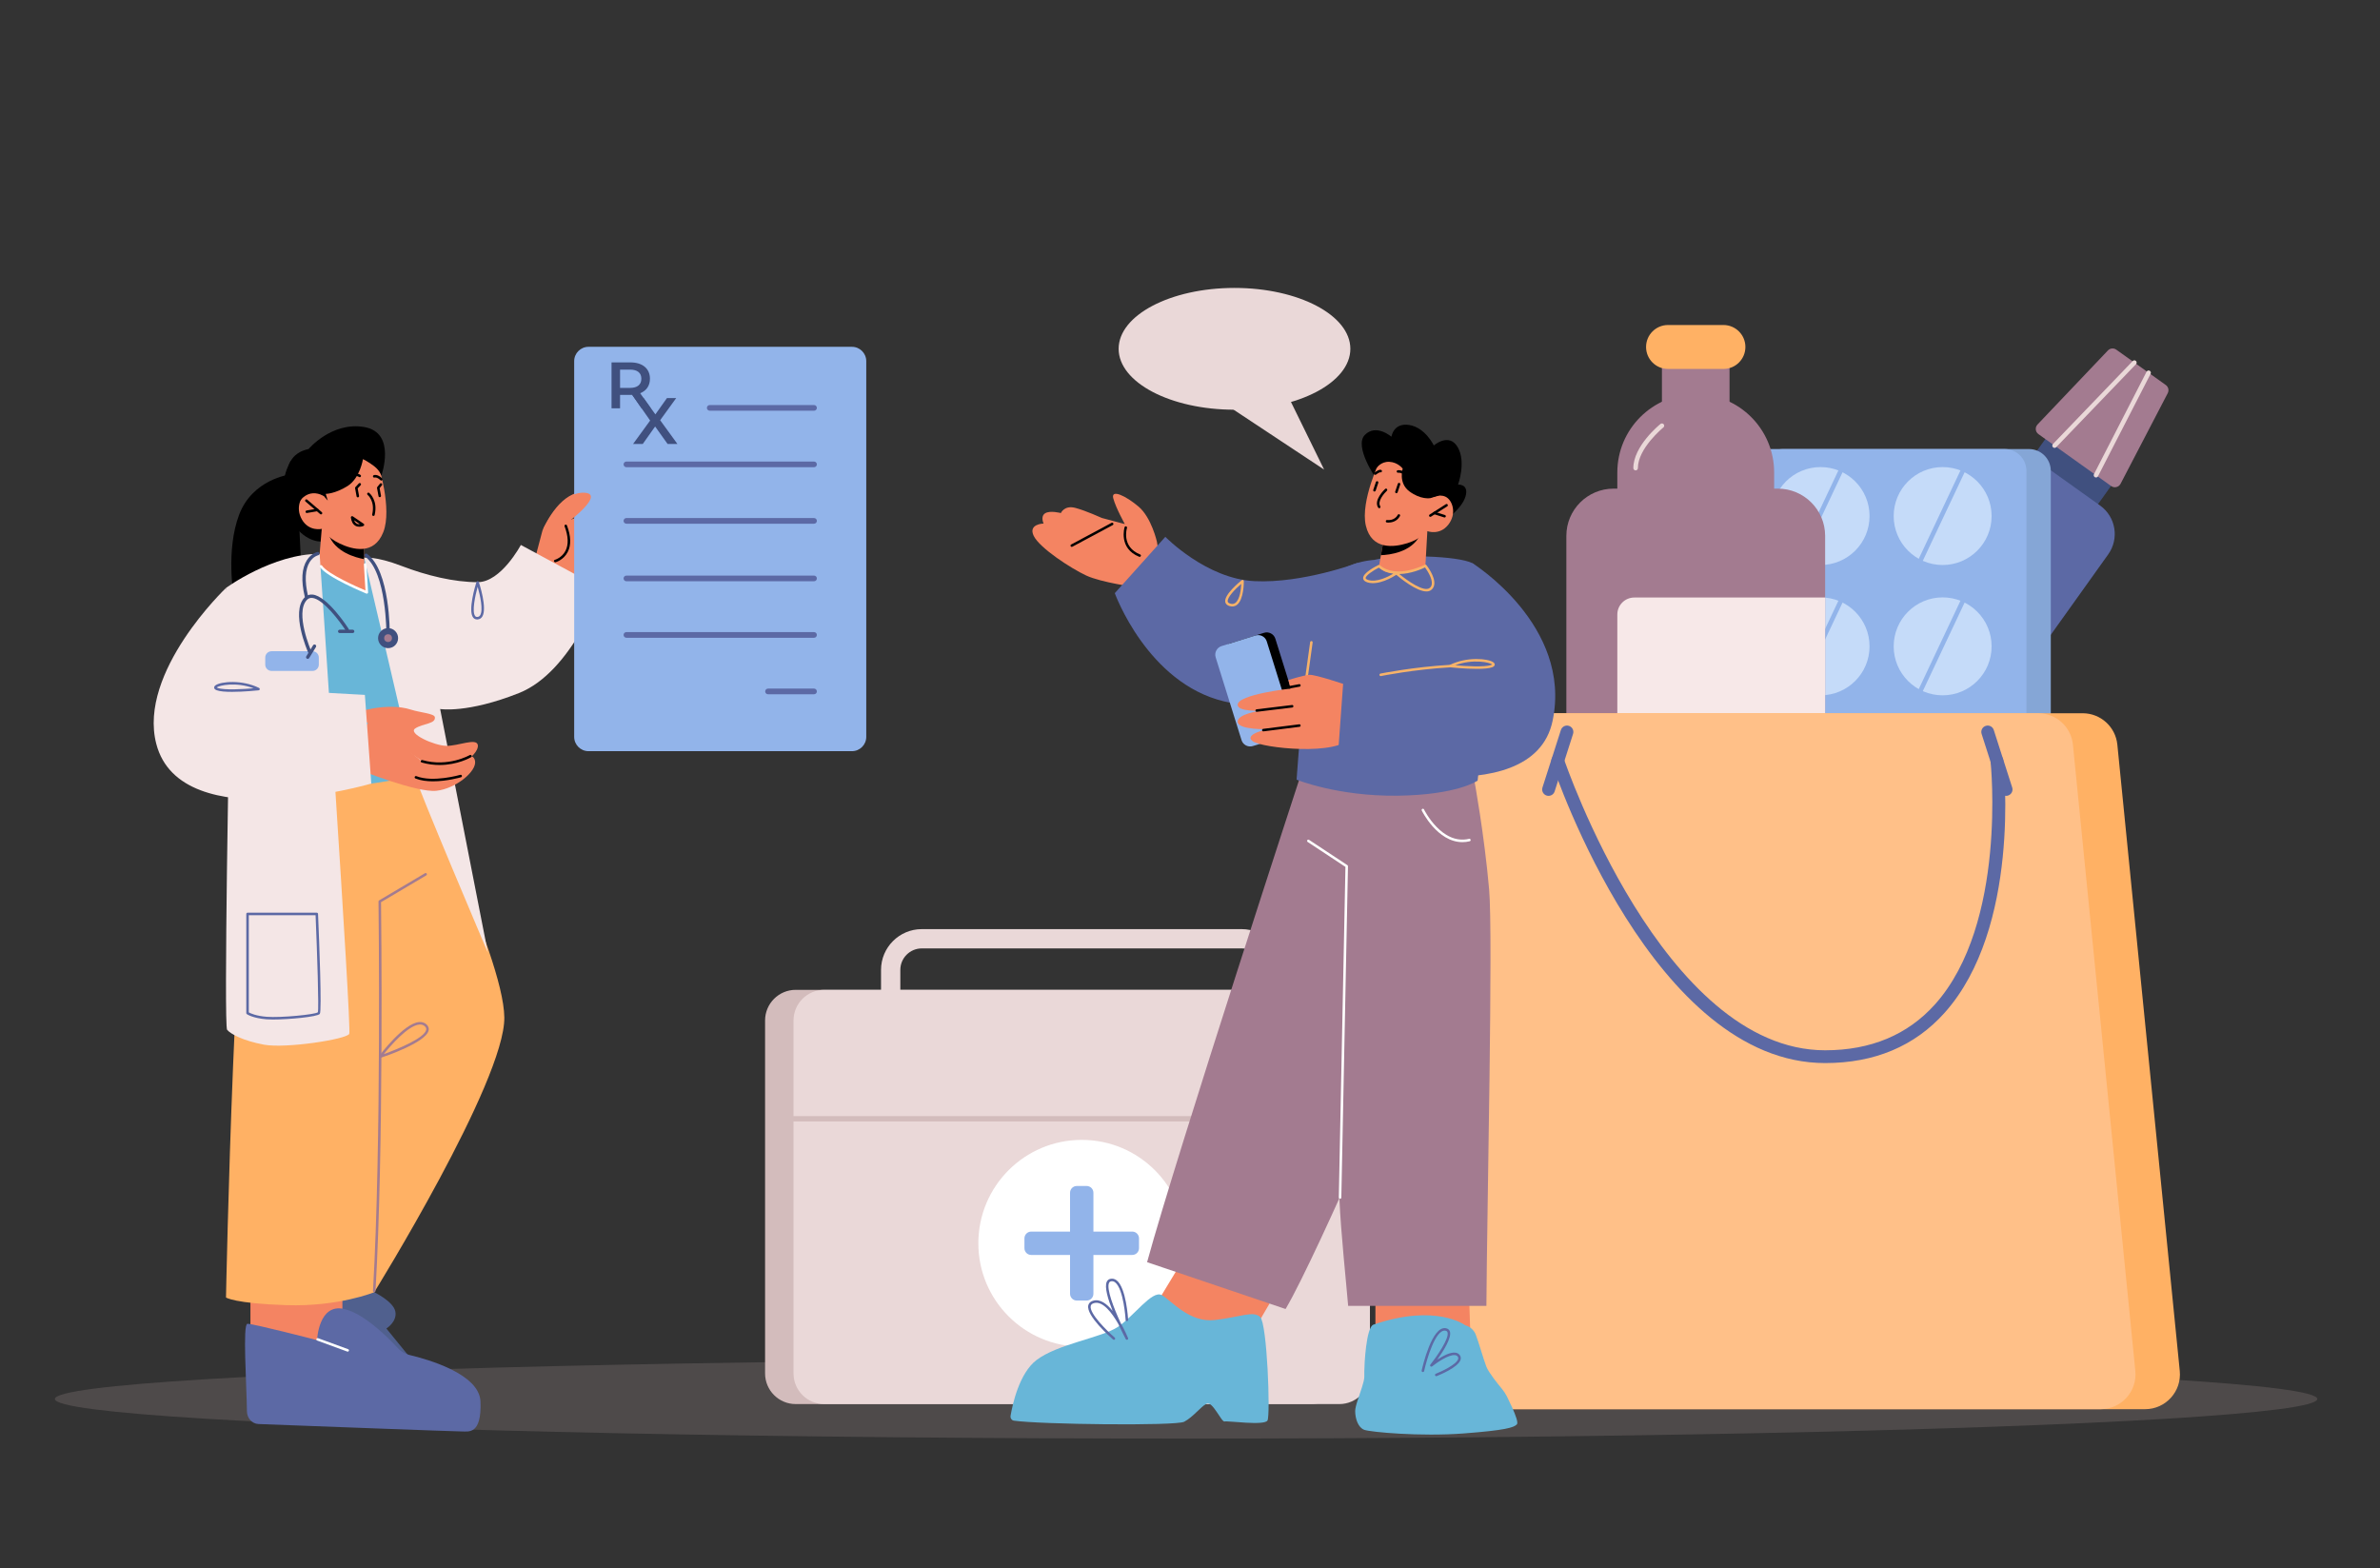 <?xml version="1.0" encoding="utf-8"?>
<!-- Generator: Adobe Illustrator 27.5.0, SVG Export Plug-In . SVG Version: 6.00 Build 0)  -->
<svg version="1.1" id="Layer_1" xmlns="http://www.w3.org/2000/svg" xmlns:xlink="http://www.w3.org/1999/xlink" x="0px" y="0px"
	 viewBox="0 0 607 400" style="enable-background:new 0 0 607 400;" xml:space="preserve">
<rect x="0" y="0" width="607" height="400" fill="#333333" stroke="none"/>
<g style="opacity:0.19;">
	<ellipse style="fill:#C4ADAD;" cx="302.5" cy="356.786" rx="288.5" ry="10.1"/>
</g>
<g>
	<g>
		
			<rect x="515.583" y="112.466" transform="matrix(-0.581 0.814 -0.814 -0.581 932.344 -234.393)" style="fill:#40507F;" width="21.83" height="20.586"/>
	</g>
	<g>
		<g>
			<path style="fill:#A37B90;" d="M519.889,110.715l18.549,13.244c0.807,0.577,1.938,0.305,2.396-0.575l12.031-23.113
				c0.376-0.722,0.163-1.61-0.499-2.082l-12.626-9.015c-0.662-0.473-1.571-0.386-2.132,0.204l-17.955,18.884
				C518.971,108.98,519.081,110.138,519.889,110.715z"/>
		</g>
		<g>
			<path style="fill:#EAD8D8;" d="M523.999,114.228c-0.145,0-0.289-0.054-0.401-0.162c-0.231-0.222-0.237-0.588-0.016-0.819
				l20.359-21.178c0.222-0.231,0.587-0.238,0.818-0.016c0.23,0.222,0.237,0.588,0.016,0.819l-20.359,21.178
				C524.303,114.169,524.151,114.228,523.999,114.228z"/>
		</g>
		<g>
			<path style="fill:#EAD8D8;" d="M534.565,121.772c-0.09,0-0.18-0.021-0.265-0.064c-0.284-0.146-0.397-0.495-0.25-0.78
				l13.421-26.133c0.146-0.285,0.496-0.396,0.779-0.25c0.284,0.146,0.396,0.495,0.25,0.78l-13.421,26.133
				C534.977,121.658,534.774,121.772,534.565,121.772z"/>
		</g>
	</g>
	<g>
		<path style="fill:#5C69A5;" d="M414.455,246.614l31.854,22.744l91.375-127.977c2.865-4.012,1.942-9.586-2.07-12.451
			l-17.335-12.377c-4.012-2.865-9.584-1.928-12.449,2.084L414.455,246.614z"/>
	</g>
	<g>
		<path style="fill:#40507F;" d="M443.761,272.933l5.175-7.248c0.794-1.112,0.536-2.657-0.576-3.451l-31.226-22.295
			c-1.112-0.794-2.657-0.536-3.451,0.576l-5.175,7.248c-0.794,1.112-0.536,2.657,0.576,3.451l31.226,22.295
			C441.422,274.302,442.967,274.044,443.761,272.933z"/>
	</g>
	<g>
		<path style="fill:#85A6D6;" d="M484.184,157.326c-0.116,0-0.233-0.035-0.336-0.108c-0.26-0.186-0.32-0.547-0.135-0.808l22-30.813
			c0.185-0.259,0.546-0.32,0.809-0.135c0.26,0.186,0.32,0.547,0.135,0.808l-22,30.813
			C484.543,157.242,484.365,157.326,484.184,157.326z"/>
	</g>
	<g>
		<path style="fill:#F4E6E6;" d="M453.778,231.157l13.119,9.367l46.748-65.474l-13.119-9.367c-2.153-1.537-5.145-1.038-6.683,1.115
			l-41.181,57.676C451.125,226.628,451.625,229.619,453.778,231.157z"/>
	</g>
</g>
<g>
	<g>
		<path style="fill:#D3BCBC;" d="M202.945,358.085H334.32c4.318,0,7.818-3.5,7.818-7.818v-90.008c0-4.318-3.5-7.818-7.818-7.818
			H202.945c-4.318,0-7.818,3.5-7.818,7.818v90.008C195.127,354.585,198.627,358.085,202.945,358.085z"/>
	</g>
	<g>
		<path style="fill:#EAD8D8;" d="M324.612,270.051h-97.452c-1.359,0-2.461-1.102-2.461-2.461v-20.24
			c0-5.731,4.663-10.395,10.395-10.395h81.584c5.732,0,10.395,4.663,10.395,10.395v20.24
			C327.073,268.949,325.972,270.051,324.612,270.051z M229.622,265.129h92.53V247.35c0-3.018-2.455-5.473-5.473-5.473h-81.584
			c-3.018,0-5.473,2.455-5.473,5.473V265.129z"/>
	</g>
	<g>
		<path style="fill:#EAD8D8;" d="M210.199,358.085h131.375c4.318,0,7.818-3.5,7.818-7.818v-90.008c0-4.318-3.5-7.818-7.818-7.818
			H210.199c-4.318,0-7.818,3.5-7.818,7.818v90.008C202.382,354.585,205.882,358.085,210.199,358.085z"/>
	</g>
	<g>
		<path style="fill:#D3BCBC;" d="M349.392,286.001h-147.01c-0.374,0-0.677-0.303-0.677-0.677c0-0.374,0.303-0.677,0.677-0.677
			h147.01c0.374,0,0.677,0.303,0.677,0.677C350.068,285.698,349.766,286.001,349.392,286.001z"/>
	</g>
	<g>
		<circle style="fill:#FFFFFF;" cx="275.887" cy="317.075" r="26.368"/>
	</g>
	<g>
		<g>
			<path style="fill:#92B4EA;" d="M274.635,331.685h2.502c0.955,0,1.729-0.774,1.729-1.729v-25.763c0-0.955-0.774-1.729-1.729-1.729
				h-2.502c-0.955,0-1.729,0.774-1.729,1.729v25.763C272.907,330.911,273.681,331.685,274.635,331.685z"/>
		</g>
		<g>
			<path style="fill:#92B4EA;" d="M261.276,315.824v2.502c0,0.955,0.774,1.729,1.729,1.729h25.763c0.955,0,1.729-0.774,1.729-1.729
				v-2.502c0-0.955-0.774-1.729-1.729-1.729h-25.763C262.05,314.095,261.276,314.869,261.276,315.824z"/>
		</g>
	</g>
</g>
<g>
	<g>
		<g>
			<path style="fill:#85A6D6;" d="M517.472,114.522h-62.74c-3.075,0-5.567,2.493-5.567,5.567v123.624
				c0,3.075,2.493,5.567,5.567,5.567h62.74c3.075,0,5.567-2.493,5.567-5.567V120.09C523.04,117.015,520.547,114.522,517.472,114.522
				z"/>
		</g>
		<g>
			<g>
				<path style="fill:#92B4EA;" d="M511.26,249.281h-62.74c-3.075,0-5.567-2.493-5.567-5.567V120.09
					c0-3.075,2.493-5.567,5.567-5.567h62.74c3.075,0,5.567,2.493,5.567,5.567v123.624
					C516.828,246.788,514.335,249.281,511.26,249.281z"/>
			</g>
			<g>
				<g>
					<g>
						
							<ellipse transform="matrix(0.231 -0.973 0.973 0.231 132.018 629.647)" style="fill:#C5DBF9;" cx="464.325" cy="231.308" rx="12.488" ry="12.488"/>
					</g>
					<g>
						<path style="fill:#92B4EA;" d="M458.746,243.049c-0.083,0-0.167-0.018-0.247-0.056c-0.289-0.137-0.413-0.481-0.276-0.77
							l10.655-22.566c0.137-0.289,0.481-0.414,0.77-0.276c0.289,0.137,0.413,0.481,0.276,0.771l-10.655,22.566
							C459.171,242.926,458.963,243.049,458.746,243.049z"/>
					</g>
				</g>
				<g>
					<g>
						
							<ellipse transform="matrix(0.155 -0.988 0.988 0.155 190.303 685.029)" style="fill:#C5DBF9;" cx="495.457" cy="231.308" rx="12.488" ry="12.488"/>
					</g>
					<g>
						<path style="fill:#92B4EA;" d="M489.877,243.049c-0.083,0-0.167-0.018-0.247-0.056c-0.289-0.137-0.413-0.481-0.276-0.77
							l10.656-22.566c0.137-0.289,0.481-0.414,0.77-0.276c0.289,0.137,0.413,0.481,0.276,0.771L490.4,242.717
							C490.302,242.926,490.094,243.049,489.877,243.049z"/>
					</g>
				</g>
			</g>
			<g>
				<g>
					<g>
						<circle style="fill:#C5DBF9;" cx="464.325" cy="198.075" r="12.488"/>
					</g>
					<g>
						<path style="fill:#92B4EA;" d="M458.746,209.815c-0.083,0-0.167-0.018-0.247-0.056c-0.289-0.137-0.413-0.481-0.276-0.77
							l10.655-22.567c0.137-0.29,0.481-0.415,0.77-0.276c0.289,0.136,0.413,0.481,0.276,0.771l-10.655,22.567
							C459.171,209.692,458.963,209.815,458.746,209.815z"/>
					</g>
				</g>
				<g>
					<g>
						<circle style="fill:#C5DBF9;" cx="495.457" cy="198.075" r="12.488"/>
					</g>
					<g>
						<path style="fill:#92B4EA;" d="M489.877,209.815c-0.083,0-0.167-0.018-0.247-0.056c-0.289-0.137-0.413-0.481-0.276-0.77
							l10.656-22.567c0.137-0.29,0.481-0.415,0.77-0.276c0.289,0.136,0.413,0.481,0.276,0.771L490.4,209.483
							C490.302,209.692,490.094,209.815,489.877,209.815z"/>
					</g>
				</g>
			</g>
			<g>
				<g>
					<g>
						<circle style="fill:#C5DBF9;" cx="464.325" cy="164.841" r="12.488"/>
					</g>
					<g>
						<path style="fill:#92B4EA;" d="M458.746,176.581c-0.083,0-0.167-0.018-0.247-0.056c-0.289-0.136-0.413-0.481-0.276-0.77
							l10.655-22.566c0.137-0.29,0.481-0.414,0.77-0.276c0.289,0.136,0.413,0.481,0.276,0.771l-10.655,22.566
							C459.171,176.459,458.963,176.581,458.746,176.581z"/>
					</g>
				</g>
				<g>
					<g>
						<circle style="fill:#C5DBF9;" cx="495.457" cy="164.841" r="12.488"/>
					</g>
					<g>
						<path style="fill:#92B4EA;" d="M489.877,176.581c-0.083,0-0.167-0.018-0.247-0.056c-0.289-0.136-0.413-0.481-0.276-0.77
							l10.656-22.566c0.137-0.29,0.481-0.414,0.77-0.276c0.289,0.136,0.413,0.481,0.276,0.771L490.4,176.249
							C490.302,176.459,490.094,176.581,489.877,176.581z"/>
					</g>
				</g>
			</g>
			<g>
				<g>
					<g>
						<circle style="fill:#C5DBF9;" cx="464.325" cy="131.608" r="12.488"/>
					</g>
					<g>
						<path style="fill:#92B4EA;" d="M458.746,143.348c-0.083,0-0.167-0.018-0.247-0.056c-0.289-0.136-0.413-0.481-0.276-0.77
							l10.655-22.566c0.137-0.29,0.481-0.414,0.77-0.276c0.289,0.136,0.413,0.481,0.276,0.771l-10.655,22.566
							C459.171,143.226,458.963,143.348,458.746,143.348z"/>
					</g>
				</g>
				<g>
					<g>
						<circle style="fill:#C5DBF9;" cx="495.457" cy="131.608" r="12.488"/>
					</g>
					<g>
						<path style="fill:#92B4EA;" d="M489.877,143.348c-0.083,0-0.167-0.018-0.247-0.056c-0.289-0.136-0.413-0.481-0.276-0.77
							l10.656-22.566c0.137-0.29,0.481-0.414,0.77-0.276c0.289,0.136,0.413,0.481,0.276,0.771L490.4,143.016
							C490.302,143.226,490.094,143.348,489.877,143.348z"/>
					</g>
				</g>
			</g>
		</g>
	</g>
	<g>
		<g>
			<path style="fill:#A37B90;" d="M399.487,136.667v73.09c0,6.66,5.39,12.06,12.05,12.06h41.89c6.66,0,12.06-5.4,12.06-12.06v-73.09
				c0-6.66-5.4-12.05-12.06-12.05h-41.89C404.877,124.617,399.487,130.007,399.487,136.667z"/>
		</g>
		<g>
			<path style="fill:#A37B90;" d="M412.484,131.738h40v-11.232c0-11.046-8.954-20-20-20c-11.046,0-20,8.954-20,20V131.738z"/>
		</g>
		<g>
			
				<rect x="423.863" y="91.326" transform="matrix(-1 -1.224647e-16 1.224647e-16 -1 864.967 199.895)" style="fill:#A37B90;" width="17.242" height="17.242"/>
		</g>
		<g>
			<path style="fill:#FFB164;" d="M425.419,94.093h14.129c3.094,0,5.602-2.508,5.602-5.602c0-3.094-2.508-5.602-5.602-5.602h-14.129
				c-3.094,0-5.602,2.508-5.602,5.602C419.817,91.585,422.325,94.093,425.419,94.093z"/>
		</g>
		<g>
			<path style="fill:#F7E8E8;" d="M412.487,156.719v36.337c0,2.392,1.939,4.332,4.332,4.332h48.668v-45h-48.668
				C414.426,152.387,412.487,154.327,412.487,156.719z"/>
		</g>
		<g>
			<path style="fill:#EAD8D8;" d="M417.15,119.966c-0.319,0-0.579-0.259-0.579-0.579c0-5.622,6.646-11.041,6.929-11.27
				c0.25-0.2,0.613-0.162,0.813,0.087c0.201,0.248,0.162,0.613-0.087,0.814c-0.065,0.052-6.497,5.301-6.497,10.368
				C417.729,119.707,417.47,119.966,417.15,119.966z"/>
		</g>
	</g>
	<g>
		<path style="fill:#FFB164;" d="M381.03,359.388h166.059c5.256,0,9.363-4.537,8.842-9.767l-15.919-159.714
			c-0.453-4.544-4.276-8.005-8.842-8.005H396.949c-4.566,0-8.389,3.461-8.842,8.005L372.188,349.62
			C371.667,354.85,375.774,359.388,381.03,359.388z"/>
	</g>
	<g>
		<path style="fill:#FFC088;" d="M369.697,359.388h166.059c5.256,0,9.363-4.537,8.842-9.767l-15.919-159.714
			c-0.453-4.544-4.276-8.005-8.842-8.005H385.615c-4.566,0-8.389,3.461-8.842,8.005L360.855,349.62
			C360.333,354.85,364.441,359.388,369.697,359.388z"/>
	</g>
	<g>
		<path style="fill:#5C69A5;" d="M511.646,202.97c-0.689,0-1.33-0.441-1.552-1.133l-4.701-14.67
			c-0.275-0.857,0.197-1.774,1.055-2.049c0.859-0.274,1.775,0.198,2.049,1.055l4.701,14.67c0.275,0.856-0.197,1.774-1.055,2.049
			C511.978,202.944,511.81,202.97,511.646,202.97z"/>
	</g>
	<g>
		<path style="fill:#5C69A5;" d="M394.945,202.97c-0.164,0-0.332-0.025-0.497-0.078c-0.857-0.274-1.329-1.192-1.055-2.049
			l4.701-14.67c0.274-0.856,1.189-1.329,2.049-1.055c0.857,0.275,1.329,1.192,1.055,2.049l-4.701,14.67
			C396.275,202.528,395.635,202.97,394.945,202.97z"/>
	</g>
	<g>
		<path style="fill:#5C69A5;" d="M465.487,271.117c-43.691,0-68.694-73.469-69.737-76.597c-0.284-0.854,0.177-1.776,1.03-2.061
			c0.852-0.286,1.776,0.176,2.061,1.03c0.248,0.744,25.297,74.368,66.645,74.368c11.624,0,21.049-3.938,28.014-11.707
			c18.464-20.596,14.221-61.557,14.175-61.968c-0.098-0.895,0.548-1.699,1.442-1.797c0.893-0.1,1.699,0.547,1.798,1.442
			c0.19,1.739,4.436,42.831-14.988,64.498C488.318,266.814,478.076,271.117,465.487,271.117z"/>
	</g>
</g>
<g>
	<g>
		<polygon style="fill:#F48462;" points="328.937,323.62 318.378,341.714 294.026,333.99 306.5,313.392 		"/>
	</g>
	<g>
		<polygon style="fill:#F48462;" points="375.091,342.938 374.424,323.076 350.789,321.895 350.789,344.12 		"/>
	</g>
	<g>
		<g>
			<path style="fill:#A37B90;" d="M338.926,199.333l1.092,56.099c0,0,0.591,27.826,1.612,50.763
				c0.34,7.986,1.757,21.414,2.205,26.839h35.259c0.143-24.048,1.732-94.738,0.693-106.252c-1.254-14.164-3.76-27.701-3.76-27.701
				l-32.553,0.215L338.926,199.333z"/>
		</g>
	</g>
	<g>
		<g>
			<path style="fill:#A37B90;" d="M327.877,333.841c4.172-7.001,13.896-28.428,17.75-37.326c1.723-3.977-2.153-97.217-2.153-97.217
				v-0.215l-11.245-2.936c0,0-31.993,97.708-39.674,125.749L327.877,333.841z"/>
		</g>
	</g>
	<g>
		<path style="fill:#FFFFFF;" d="M372.977,214.775c-6.409,0-10.326-7.967-10.368-8.055c-0.077-0.16-0.01-0.352,0.149-0.429
			c0.158-0.077,0.352-0.01,0.429,0.149c0.044,0.092,4.505,9.142,11.496,7.489c0.176-0.042,0.346,0.066,0.387,0.238
			c0.041,0.173-0.066,0.346-0.238,0.387C374.193,214.707,373.574,214.775,372.977,214.775z"/>
	</g>
	<g>
		<path style="fill:#FFFFFF;" d="M341.772,305.733c-0.184-0.004-0.324-0.15-0.321-0.328l1.693-84.32l-9.634-6.36
			c-0.148-0.098-0.189-0.297-0.091-0.444c0.098-0.15,0.298-0.188,0.444-0.091l9.781,6.457c0.092,0.061,0.147,0.164,0.145,0.274
			l-1.696,84.498C342.09,305.594,341.947,305.733,341.772,305.733z"/>
	</g>
	<g>
		<path style="fill:#5C69A5;" d="M350.432,142.799c0,0-9.438,0.396-13.18,7.386s-6.57,48.654-6.57,48.654s10.464,4.275,25.735,4.091
			c15.271-0.184,20.436-3.843,20.436-3.843l2.938-25.693c0,0-0.465-27.874-4.272-29.773
			C371.712,141.722,356.752,141.297,350.432,142.799z"/>
	</g>
	<g>
		<g>
			<path style="fill:#F48462;" d="M295.059,138.139c0,0-1.381-6.126-4.654-8.917c-3.273-2.791-7.145-4.59-6.468-2.106
				c0.677,2.484,2.944,6.542,2.944,6.542l-5.938-1.581c0,0-3.872-1.799-6.685-2.548c-2.813-0.749-3.698,1.319-3.698,1.319
				s-2.813-0.749-4.037,0.077c-1.224,0.826-0.356,2.592-0.356,2.592s-4.037,0.077-2.517,3.169c1.52,3.092,9.507,8.29,13.379,10.089
				c3.872,1.799,12.597,2.97,12.597,2.97S297.461,151.458,295.059,138.139z"/>
		</g>
	</g>
	<g>
		<path d="M273.344,139.47c-0.114,0-0.226-0.061-0.283-0.169c-0.084-0.156-0.024-0.351,0.132-0.435l10.301-5.523
			c0.154-0.084,0.351-0.025,0.435,0.131c0.084,0.156,0.024,0.351-0.132,0.435l-10.301,5.523
			C273.447,139.458,273.396,139.47,273.344,139.47z"/>
	</g>
	<g>
		<path d="M290.659,142.017c-0.04,0-0.08-0.007-0.119-0.023c-5.348-2.144-3.741-7.484-3.725-7.538
			c0.053-0.169,0.228-0.267,0.402-0.21c0.169,0.053,0.264,0.232,0.211,0.402c-0.061,0.196-1.439,4.83,3.35,6.75
			c0.165,0.066,0.245,0.253,0.179,0.417C290.907,141.941,290.786,142.017,290.659,142.017z"/>
	</g>
	<g>
		<path style="fill:#5C69A5;" d="M346.295,143.541c0,0-14.023,5.265-26.341,4.671c-12.318-0.593-22.745-11.306-22.745-11.306
			l-12.891,14.371c0,0,8.294,22.941,27.91,27.607c19.615,4.666,35.215-7.835,35.215-7.835L346.295,143.541z"/>
	</g>
	<g>
		<path style="fill:#F7B369;" d="M314.283,154.665c-0.208,0-0.424-0.03-0.648-0.091c-0.813-0.222-1.068-0.682-1.14-1.028
			c-0.384-1.861,3.738-5.209,4.21-5.585c0.095-0.077,0.227-0.092,0.338-0.039c0.11,0.053,0.182,0.163,0.184,0.286
			c0.003,0.19,0.044,4.658-1.739,6.041C315.13,154.526,314.726,154.665,314.283,154.665z M316.569,148.908
			c-1.619,1.384-3.649,3.511-3.444,4.508c0.02,0.093,0.077,0.374,0.68,0.538c0.504,0.139,0.927,0.069,1.29-0.213
			C316.25,152.846,316.511,150.181,316.569,148.908z"/>
	</g>
	<g>
		<path style="fill:#F7B369;" d="M332.441,178.649c-0.22-0.028-0.343-0.19-0.318-0.366l2.02-14.514
			c0.024-0.176,0.186-0.303,0.362-0.273c0.176,0.024,0.299,0.187,0.274,0.362l-2.02,14.514
			C332.737,178.533,332.6,178.649,332.441,178.649z"/>
	</g>
	<g>
		<g>
			<g>
				<g>
					<path style="fill:#68B6D8;" d="M345.627,359.849c0,1.978,0.765,4.24,2.33,4.81c1.566,0.569,14.237,1.756,25.323,0.917
						c10.614-0.807,12.816-1.487,13.599-2.326c0.382-0.427-0.364-2.405-1.22-4.319c-0.055-0.095-0.091-0.206-0.146-0.301
						c-0.437-0.965-0.892-1.898-1.22-2.563c-0.328-0.633-0.728-1.234-1.202-1.819c-1.147-1.376-3.423-4.224-4.005-5.695
						c-0.764-1.962-1.93-6.202-2.712-8.195c-0.783-1.962-2.694-2.373-2.694-2.373s-7.376-5.63-23.394-0.158
						c-1.895,0.647-2.33,10.457-2.33,11.865v1.408c0,1.313-1.038,3.908-1.711,6.059c-0.182,0.538-0.328,1.044-0.437,1.503
						C345.7,359.121,345.627,359.517,345.627,359.849z"/>
				</g>
			</g>
		</g>
	</g>
	<g>
		<g>
			<path style="fill:#68B6D8;" d="M258.569,362.312c-0.559-0.081-0.931-0.654-0.828-1.257c0.487-2.854,2.202-10.825,6.593-14.183
				c5.396-4.126,16.652-5.714,20.76-8.461c4.108-2.747,8.73-9.417,11.162-8.131c2.431,1.286,6.991,7.147,13.641,6.361
				c6.65-0.786,9.729-2.431,11.506-0.753c1.777,1.678,2.637,25.002,1.861,26.385c-0.776,1.383-10.127,0.035-10.943,0.254
				c-0.817,0.219-3.078-5.349-4.617-4.527c-1.539,0.822-3.428,3.413-5.695,4.594C299.892,363.696,265.262,363.288,258.569,362.312z"
				/>
		</g>
	</g>
	<g>
		<path style="fill:#5C69A5;" d="M287.404,341.694c-0.115,0-0.227-0.063-0.284-0.171c-0.22-0.416-1.027-1.963-1.934-3.925
			c-1.583-2.773-3.936-5.902-6.174-5.261c-0.482,0.139-0.754,0.374-0.831,0.721c-0.421,1.901,4.275,6.472,6.12,8.072
			c0.134,0.116,0.147,0.318,0.031,0.453c-0.117,0.133-0.317,0.147-0.453,0.031c-0.708-0.614-6.904-6.079-6.325-8.695
			c0.09-0.405,0.385-0.942,1.28-1.199c1.762-0.502,3.483,0.814,4.938,2.617c-1.199-2.998-2.115-6.081-1.509-7.43
			c0.176-0.391,0.478-0.648,0.872-0.745c0.58-0.137,1.122-0.026,1.617,0.341c2.47,1.828,2.952,9.755,2.971,10.091
			c0.011,0.177-0.125,0.329-0.302,0.339c-0.199,0.038-0.328-0.125-0.339-0.302c-0.005-0.079-0.483-7.962-2.712-9.612
			c-0.34-0.251-0.693-0.325-1.083-0.231c-0.203,0.049-0.343,0.171-0.439,0.384c-0.692,1.539,1.192,6.377,2.943,10.189
			c1.119,1.964,1.837,3.715,1.908,3.892c0.065,0.158-0.008,0.339-0.162,0.411C287.496,341.685,287.45,341.694,287.404,341.694z"/>
	</g>
	<g>
		<path style="fill:#5C69A5;" d="M366.305,350.972c-0.128,0-0.249-0.077-0.299-0.204c-0.065-0.165,0.017-0.352,0.182-0.416
			c1.446-0.568,5.291-2.352,5.706-3.764c0.064-0.223,0.032-0.413-0.103-0.599c-0.154-0.215-0.376-0.339-0.676-0.379
			c-1.62-0.233-4.772,1.994-5.858,2.865c-0.129,0.102-0.313,0.095-0.428-0.022c-0.116-0.115-0.127-0.3-0.024-0.428
			c1.416-1.781,4.96-6.74,4.357-8.279c-0.053-0.135-0.168-0.321-0.56-0.382c-2.479-0.369-4.726,7.311-5.391,10.305
			c-0.038,0.173-0.208,0.281-0.383,0.244c-0.174-0.038-0.282-0.21-0.244-0.383c0.258-1.163,2.637-11.331,6.115-10.801
			c0.663,0.103,0.943,0.481,1.06,0.782c0.605,1.544-1.656,5.09-3.191,7.234c1.389-0.906,3.322-1.957,4.632-1.772
			c0.477,0.064,0.852,0.279,1.111,0.639c0.249,0.346,0.317,0.746,0.197,1.156c-0.578,1.968-5.525,3.96-6.088,4.181
			C366.384,350.965,366.344,350.972,366.305,350.972z"/>
	</g>
	<g>
		<path d="M351.015,122.131c0,0-5.795-8.289-2.915-11.216c2.88-2.927,6.777,0.474,6.777,0.474s0.485-3.668,4.563-3
			c4.078,0.667,6.245,5.214,6.245,5.214s3.864-3.36,6.083,0.426c2.22,3.786,0.096,9.561,0.096,9.561s2.882-0.223,1.887,3.073
			c-0.995,3.295-5.723,6.434-5.723,6.434L351.015,122.131z"/>
	</g>
	<g>
		<g>
			<path style="fill:#F48462;" d="M364.035,135.455l-0.5,8.856c0,0-2.186,1.758-7.391,1.887c-3.877,0.096-4.444-1.812-4.444-1.812
				l0.497-2.798l0.777-4.344l9.471-1.53L364.035,135.455z"/>
		</g>
	</g>
	<g>
		<g>
			<path d="M362.446,135.713c-0.036,0.241-0.144,0.521-0.306,0.84c-2.231,4.312-7.703,4.96-9.943,5.034l0.777-4.344L362.446,135.713
				z"/>
		</g>
	</g>
	<g>
		<g>
			<path style="fill:#F48462;" d="M352.139,116.946c0,0-5.274,10.841-3.79,17.114c1.484,6.273,7.174,5.527,10.604,4.467
				c3.43-1.061,5.083-3.07,5.083-3.07s3.114,1.2,5.346-1.65c2.232-2.85,1.07-6.276-0.702-7.122
				c-1.772-0.847-3.969,0.368-3.969,0.368l1.812-3.139C366.523,123.913,360.119,107.321,352.139,116.946z"/>
		</g>
	</g>
	<g>
		<path d="M364.789,131.82c-0.105,0-0.21-0.053-0.271-0.149c-0.096-0.149-0.052-0.348,0.098-0.443l4.152-2.644
			c0.148-0.095,0.348-0.052,0.443,0.099c0.096,0.149,0.052,0.348-0.098,0.443l-4.152,2.644
			C364.908,131.804,364.849,131.82,364.789,131.82z"/>
	</g>
	<g>
		<path d="M368.429,131.976c-0.032,0-0.065-0.005-0.098-0.015l-2.59-0.824c-0.169-0.054-0.262-0.234-0.208-0.403
			c0.054-0.169,0.235-0.263,0.403-0.209l2.59,0.824c0.169,0.054,0.262,0.234,0.208,0.403
			C368.691,131.889,368.564,131.976,368.429,131.976z"/>
	</g>
	<g>
		<path d="M359.052,122.456c-0.141,0-0.27-0.093-0.31-0.235c-0.506-1.81-2.098-1.663-2.17-1.658
			c-0.173,0.015-0.334-0.11-0.353-0.285c-0.02-0.176,0.107-0.333,0.282-0.354c0.776-0.08,2.335,0.251,2.859,2.124
			c0.048,0.171-0.052,0.348-0.223,0.396C359.109,122.452,359.08,122.456,359.052,122.456z"/>
	</g>
	<g>
		<path d="M350.747,121.103c-0.099,0-0.195-0.045-0.259-0.131c-0.105-0.143-0.074-0.344,0.068-0.449
			c0.36-0.264,1.454-1.063,1.833-0.569c0.108,0.141,0.081,0.343-0.06,0.451c-0.098,0.075-0.226,0.085-0.331,0.036
			c-0.08,0.012-0.369,0.091-1.061,0.6C350.88,121.082,350.813,121.103,350.747,121.103z"/>
	</g>
	<g>
		<path d="M351.763,129.612c-0.104,0-0.207-0.051-0.269-0.145c-1.264-1.922,1.654-4.658,1.779-4.773
			c0.129-0.121,0.331-0.113,0.453,0.018c0.121,0.13,0.113,0.333-0.018,0.454c-0.738,0.685-2.48,2.73-1.678,3.95
			c0.098,0.148,0.056,0.347-0.092,0.445C351.885,129.595,351.823,129.612,351.763,129.612z"/>
	</g>
	<g>
		<path d="M350.547,125.36c-0.034,0-0.068-0.005-0.102-0.017c-0.169-0.056-0.259-0.238-0.203-0.407l0.669-2
			c0.056-0.168,0.242-0.259,0.406-0.203c0.169,0.056,0.259,0.238,0.203,0.407l-0.669,2
			C350.807,125.275,350.682,125.36,350.547,125.36z"/>
	</g>
	<g>
		<path d="M356.145,125.786c-0.034,0-0.068-0.005-0.102-0.017c-0.169-0.056-0.259-0.238-0.203-0.407l0.669-2
			c0.056-0.169,0.241-0.26,0.406-0.203c0.169,0.056,0.259,0.238,0.203,0.407l-0.669,2
			C356.404,125.701,356.279,125.786,356.145,125.786z"/>
	</g>
	<g>
		<path d="M351.065,119.395c0,0,1.062-1.726,3.272-1.617c2.21,0.109,3.412,1.738,3.412,1.738s-1.179,3.665,1.714,5.811
			c2.892,2.146,5.248,1.724,5.248,1.724l2.223-0.654l1.778-3.094l-5.92-7.149l-7.916-4.767l-4.37,3.54L351.065,119.395z"/>
	</g>
	<g>
		<path d="M354.089,133.279c-0.229,0-0.373-0.02-0.379-0.021c-0.175-0.027-0.295-0.19-0.269-0.365c0.026-0.174,0.181-0.3,0.365-0.27
			c0.076,0.01,1.835,0.25,2.679-1.314c0.084-0.156,0.278-0.213,0.435-0.13c0.156,0.084,0.215,0.279,0.13,0.435
			C356.253,133.092,354.782,133.279,354.089,133.279z"/>
	</g>
	<g>
		<path style="fill:#F7B369;" d="M363.801,150.836c-2.537,0-6.636-3.347-7.682-4.237c-0.921,0.594-4.627,2.809-7.388,1.919
			c-0.679-0.219-1.04-0.564-1.072-1.026c-0.098-1.374,3.232-3.069,3.901-3.395c0.115-0.057,0.254-0.038,0.351,0.045
			c4.226,3.639,11.402-0.079,11.475-0.116c0.135-0.071,0.305-0.037,0.4,0.084c0.094,0.117,2.283,2.898,2.02,4.939
			c-0.077,0.601-0.354,1.084-0.824,1.436C364.655,150.73,364.253,150.836,363.801,150.836z M356.881,146.399
			c2.051,1.687,6.247,4.667,7.716,3.572c0.33-0.247,0.517-0.575,0.572-1.003c0.191-1.484-1.244-3.588-1.728-4.251
			C362.606,145.123,359.847,146.348,356.881,146.399z M351.656,144.767c-1.446,0.732-3.403,2.02-3.356,2.68
			c0.016,0.229,0.4,0.387,0.629,0.46c2.172,0.701,5.16-0.842,6.427-1.593C354.06,146.137,352.78,145.676,351.656,144.767z"/>
	</g>
	<g>
		<g>
			<path d="M321.717,189.581l8.638-2.7c1.212-0.379,1.888-1.669,1.509-2.881l-6.595-21.105c-0.379-1.212-1.669-1.888-2.881-1.509
				l-8.639,2.699c-1.212,0.379-1.888,1.669-1.509,2.881l6.595,21.105C319.215,189.284,320.505,189.96,321.717,189.581z"/>
		</g>
		<g>
			<path style="fill:#92B4EA;" d="M319.525,190.266l8.638-2.7c1.212-0.379,1.888-1.669,1.509-2.881l-6.595-21.105
				c-0.379-1.212-1.669-1.888-2.881-1.509l-8.638,2.699c-1.212,0.379-1.888,1.669-1.509,2.881l6.595,21.105
				C317.022,189.969,318.312,190.645,319.525,190.266z"/>
		</g>
	</g>
	<g>
		<path style="fill:#F48462;" d="M343.546,174.738c0,0-8.022-2.729-9.553-2.634c-1.531,0.095-5.401,1.316-5.401,1.316l0.543,2.191
			c0,0-13.483,1.477-13.477,4.137c0.004,1.811,5.851,1.501,5.851,1.501s-6.044,0.815-5.853,2.874
			c0.191,2.059,7.654,1.848,7.654,1.848s-6.176,1.241-3.86,3.042c2.316,1.801,22.078,3.86,25.065-1.029
			C347.502,183.094,343.546,174.738,343.546,174.738z"/>
	</g>
	<g>
		<path style="fill:#5C69A5;" d="M375.519,143.621c0,0,25.546,15.891,20.461,40.21c-5.13,24.534-54.843,10.145-54.843,10.145
			l1.64-22.62l29.178-1.599L375.519,143.621z"/>
	</g>
	<g>
		<path style="fill:#F7B369;" d="M376.673,170.583c-3.061,0-6.585-0.37-6.809-0.394c-0.142-0.015-0.257-0.122-0.282-0.263
			c-0.024-0.141,0.046-0.281,0.174-0.344c4.339-2.15,9.727-1.659,11.098-0.686c0.336,0.239,0.382,0.485,0.361,0.65
			c-0.033,0.262-0.247,0.471-0.638,0.622C379.772,170.48,378.287,170.583,376.673,170.583z M371.164,169.666
			c2.379,0.205,7.516,0.55,9.181-0.095c0.107-0.042,0.17-0.078,0.204-0.102C380.053,168.93,375.575,167.974,371.164,169.666z"/>
	</g>
	<g>
		<path d="M328.769,175.613c-0.152,0-0.287-0.108-0.315-0.263c-0.033-0.174,0.082-0.342,0.257-0.374l2.629-0.49
			c0.174-0.031,0.342,0.083,0.374,0.257c0.033,0.174-0.082,0.342-0.257,0.375l-2.629,0.49
			C328.808,175.611,328.788,175.613,328.769,175.613z"/>
	</g>
	<g>
		<path d="M320.513,181.537c-0.16,0-0.299-0.12-0.318-0.283c-0.021-0.176,0.104-0.336,0.279-0.357l9.039-1.095
			c0.19-0.022,0.337,0.104,0.357,0.28c0.022,0.176-0.103,0.336-0.279,0.357l-9.039,1.095
			C320.538,181.536,320.525,181.537,320.513,181.537z"/>
	</g>
	<g>
		<path d="M322.199,186.525c-0.16,0-0.298-0.119-0.318-0.281c-0.022-0.176,0.103-0.337,0.278-0.359l9.198-1.164
			c0.186-0.021,0.336,0.104,0.358,0.278c0.022,0.176-0.103,0.337-0.278,0.359l-9.198,1.164
			C322.226,186.524,322.212,186.525,322.199,186.525z"/>
	</g>
	<g>
		<path style="fill:#F7B369;" d="M352.135,172.423c-0.149,0-0.283-0.105-0.315-0.257c-0.036-0.174,0.076-0.343,0.25-0.378
			c0.084-0.018,8.506-1.718,17.811-2.238c0.184,0.007,0.329,0.126,0.338,0.303c0.01,0.177-0.125,0.329-0.303,0.339
			c-9.256,0.517-17.634,2.209-17.717,2.226C352.178,172.421,352.155,172.423,352.135,172.423z"/>
	</g>
</g>
<g>
	<g>
		<path style="fill:#50608E;" d="M98.978,319.381l-3.533,10.177c0,0,4.876,2.345,5.383,4.909c0.518,2.618-2.286,4.347-2.286,4.347
			l8.743,10.74l-27.157-3.368l2.493-26.805H98.978z"/>
	</g>
	<g>
		<path d="M73.835,121.038c0,0-9.421,1.182-12.846,10.227c-3.426,9.045-1.4,20.749-1.4,20.749l17.387-3.997l-0.755-16.064
			L73.835,121.038z"/>
	</g>
	<g>
		<path d="M81.869,138.121c0,0-5.369,0.239-8.462-7.255c-3.093-7.494,0.776-13.358,0.776-13.358l6.741,3.53l3.663,13.387
			L81.869,138.121z"/>
	</g>
	<g>
		<polygon style="fill:#F48462;" points="63.871,329.537 63.871,346.186 87.327,344.395 87.327,328.485 		"/>
	</g>
	<g>
		<path style="fill:#FFB164;" d="M103.619,193.978c0,0,24.816,49.272,25.006,65.504c0.19,16.232-33.18,70.077-33.18,70.077
			s-9.069,3.73-22.391,3.3c-13.322-0.43-15.415-1.957-15.415-1.957s2.284-115.494,7.612-126.302
			C70.58,193.791,103.619,193.978,103.619,193.978z"/>
	</g>
	<g>
		<path style="fill:#68B6D8;" d="M84.473,141.423c0,0-11.799-0.396-17.889,5.123c-6.09,5.519-2.093,53.668-2.093,53.668
			s15.888,1.332,27.26,0c11.373-1.332,16.511-3.14,16.511-3.14s1.332-44.26-1.713-49.583
			C103.504,142.169,84.473,141.423,84.473,141.423z"/>
	</g>
	<g>
		<g>
			<path style="fill:#F48462;" d="M82.06,134.882l-0.748,8.824c0,0,1.376,2.671,6.503,3.529c3.819,0.639,5.244-0.116,5.244-0.116
				l-0.157-4.515l-0.159-4.403l-9.148-2.84L82.06,134.882z"/>
		</g>
	</g>
	<g>
		<g>
			<path d="M83.594,135.36c0.002,0.243,0.069,0.535,0.184,0.873c1.601,4.575,6.919,5.983,9.123,6.37l-0.159-4.403L83.594,135.36z"/>
		</g>
	</g>
	<g>
		<g>
			<path style="fill:#F48462;" d="M96.414,118.254c0,0,3.694,11.456,1.347,17.448c-2.347,5.992-7.867,4.458-11.108,2.929
				c-3.241-1.529-4.595-3.747-4.595-3.747s-3.246,0.749-5.053-2.381c-1.807-3.13-0.177-6.353,1.692-6.942
				c1.87-0.588,3.872,0.92,3.872,0.92l-1.351-3.357C81.219,123.124,89.875,107.621,96.414,118.254z"/>
		</g>
	</g>
	<g>
		<path d="M81.869,131.188c-0.074,0-0.148-0.025-0.209-0.077l-3.733-3.196c-0.135-0.116-0.15-0.318-0.035-0.453
			c0.115-0.135,0.319-0.149,0.453-0.035l3.733,3.196c0.135,0.116,0.15,0.318,0.035,0.453
			C82.05,131.149,81.96,131.188,81.869,131.188z"/>
	</g>
	<g>
		<path d="M78.249,130.831c-0.154,0-0.289-0.111-0.316-0.268c-0.029-0.175,0.088-0.341,0.263-0.371l2.675-0.452
			c0.17-0.028,0.34,0.088,0.371,0.263c0.029,0.175-0.088,0.341-0.263,0.371l-2.675,0.452
			C78.286,130.83,78.268,130.831,78.249,130.831z"/>
	</g>
	<g>
		<path d="M88.659,122.252c-0.078,0-0.155-0.028-0.217-0.085c-0.131-0.12-0.14-0.323-0.02-0.454c1.313-1.435,2.866-1.02,3.505-0.601
			c0.147,0.097,0.189,0.295,0.092,0.443c-0.095,0.149-0.294,0.189-0.443,0.095c-0.058-0.038-1.416-0.885-2.68,0.497
			C88.832,122.216,88.746,122.252,88.659,122.252z"/>
	</g>
	<g>
		<path d="M97.253,122.562c-0.081,0-0.162-0.031-0.225-0.092c-0.878-0.86-1.46-0.69-1.486-0.682
			c-0.167,0.049-0.348-0.037-0.404-0.201c-0.057-0.165,0.024-0.343,0.187-0.404c0.096-0.037,0.979-0.32,2.152,0.828
			c0.127,0.124,0.129,0.327,0.005,0.454C97.419,122.53,97.336,122.562,97.253,122.562z"/>
	</g>
	<g>
		<path style="fill:#F4E6E6;" d="M81.52,141.252c0,0,8.23,121.044,7.553,122.421c-0.677,1.377-16.245,3.787-21.739,2.754
			c-5.495-1.033-8.527-2.754-9.41-3.787c-0.884-1.033,0.573-80.185,0.573-80.185l-0.858-32.511
			C57.639,149.944,69.522,141.209,81.52,141.252z"/>
	</g>
	<g>
		<path style="fill:#92B4EA;" d="M69.265,171.111h10.433c0.892,0,1.615-0.723,1.615-1.615v-1.799c0-0.892-0.723-1.615-1.615-1.615
			H69.265c-0.892,0-1.615,0.723-1.615,1.615v1.799C67.65,170.388,68.373,171.111,69.265,171.111z"/>
	</g>
	<g>
		<path d="M95.238,131.586c-0.025,0-0.05-0.003-0.075-0.009c-0.172-0.041-0.279-0.214-0.238-0.387
			c0.791-3.338-1.088-4.919-1.168-4.984c-0.137-0.112-0.158-0.314-0.047-0.451c0.112-0.137,0.313-0.159,0.45-0.048
			c0.094,0.075,2.278,1.884,1.39,5.632C95.515,131.486,95.383,131.586,95.238,131.586z"/>
	</g>
	<g>
		<path d="M96.854,126.799c-0.152,0-0.287-0.108-0.315-0.263l-0.381-2.071c-0.017-0.092,0.007-0.186,0.065-0.259l0.676-0.845
			c0.112-0.138,0.314-0.16,0.452-0.05c0.139,0.111,0.161,0.313,0.05,0.452l-0.585,0.73l0.354,1.927
			c0.032,0.174-0.083,0.342-0.258,0.374C96.893,126.797,96.873,126.799,96.854,126.799z"/>
	</g>
	<g>
		<path d="M91.652,134.34c-0.315,0-0.664-0.061-0.996-0.246c-0.635-0.354-1.028-1.06-1.17-2.097
			c-0.017-0.126,0.042-0.249,0.149-0.316c0.108-0.066,0.245-0.064,0.35,0.007l2.767,1.884c0.097,0.066,0.15,0.179,0.139,0.295
			c-0.011,0.116-0.083,0.217-0.19,0.265C92.671,134.145,92.219,134.34,91.652,134.34z M90.308,132.686
			c0.151,0.402,0.372,0.686,0.662,0.848c0.265,0.148,0.56,0.18,0.816,0.158L90.308,132.686z"/>
	</g>
	<g>
		<path style="fill:#7772D3;" d="M103.764,145.152c0,0,5.718,3.247,11.464,5.149c5.364,1.775,9.404,1.922,9.404,1.922
			s0.016,6.884-0.209,14.062c-0.232,7.401,0.753,12.615,0.753,12.615s-17.862,3.839-22.001-1.86
			C99.035,171.342,103.764,145.152,103.764,145.152z"/>
	</g>
	<g>
		<path style="fill:#F48462;" d="M138.343,135.325c0,0,3.26-8.055,8.76-9.619c2.63-0.748-1.519,6.828-1.519,6.828l5.682-2.172
			c0,0,8.404-2.343,10.076-1.612c1.671,0.731-1.081,3.457-1.081,3.457s5.984-1.796,5.145,1.122c-0.84,2.918-4.934,4.595-4.934,4.595
			s5.85-2.073,4.529,1.345c-0.714,1.848-13.578,9.637-22.247,9.359c-8.668-0.278-6.321-6.067-6.321-6.067L138.343,135.325z"/>
	</g>
	<g>
		<path d="M157.248,139.775c-0.074,0-0.148-0.025-0.208-0.077l-7.442-6.358c-0.135-0.115-0.151-0.318-0.036-0.453
			c0.116-0.135,0.318-0.151,0.453-0.036l7.442,6.358c0.135,0.115,0.151,0.318,0.036,0.453
			C157.428,139.737,157.338,139.775,157.248,139.775z"/>
	</g>
	<g>
		<path d="M141.604,143.4c-0.142,0-0.271-0.095-0.31-0.238c-0.046-0.171,0.055-0.347,0.226-0.393
			c0.018-0.005,1.793-0.506,2.708-2.299c0.81-1.586,0.732-3.686-0.232-6.242c-0.063-0.166,0.021-0.351,0.187-0.413
			c0.166-0.063,0.351,0.021,0.414,0.187c1.033,2.738,1.1,5.016,0.198,6.771c-1.051,2.046-3.025,2.594-3.108,2.616
			C141.659,143.396,141.631,143.4,141.604,143.4z"/>
	</g>
	<g>
		<path style="fill:#A37B90;" d="M95.446,329.561c-0.196-0.011-0.331-0.163-0.321-0.34c2.192-37.622,1.417-98.701,1.408-99.315
			c-0.001-0.114,0.059-0.222,0.158-0.28l11.701-6.93c0.153-0.09,0.35-0.039,0.44,0.112c0.09,0.153,0.04,0.35-0.113,0.44
			l-11.541,6.835c0.046,3.766,0.722,62.562-1.411,99.174C95.756,329.43,95.614,329.561,95.446,329.561z"/>
	</g>
	<g>
		<path style="fill:#A37B90;" d="M96.962,269.809c-0.101,0-0.199-0.048-0.261-0.134c-0.082-0.113-0.081-0.268,0.004-0.38
			c0.253-0.338,6.24-8.272,10.164-8.639c0.747-0.069,1.391,0.132,1.903,0.602c0.607,0.556,0.636,1.137,0.552,1.525
			c-0.658,3.077-11.075,6.614-12.261,7.008C97.03,269.803,96.996,269.809,96.962,269.809z M107.154,261.285
			c-0.073,0-0.148,0.003-0.226,0.011c-2.922,0.272-7.367,5.453-9.04,7.532c3.601-1.286,10.363-4.097,10.808-6.179
			c0.072-0.336-0.042-0.628-0.358-0.918C108.011,261.433,107.622,261.285,107.154,261.285z"/>
	</g>
	<g>
		<g>
			<path style="fill:#5C69A5;" d="M65.935,363.175c-1.632-0.062-2.93-1.475-2.953-3.22c-0.089-6.891-1.132-22.329,0.125-22.344
				c1.604-0.02,17.761,4.17,17.761,4.17s0.338-9.554,7.004-7.924c5.115,1.251,11.1,7.249,13.607,9.973
				c0.796,0.865,1.8,1.461,2.908,1.723c4.765,1.127,17.879,4.859,18.155,11.867c0.337,8.566-3.112,7.63-4.716,7.651
				C116.45,365.086,77.062,363.597,65.935,363.175z"/>
		</g>
	</g>
	<g>
		<path style="fill:#FFFFFF;" d="M88.681,344.714c-0.037,0-0.074-0.007-0.11-0.02l-7.677-2.813
			c-0.166-0.061-0.252-0.246-0.191-0.412c0.062-0.166,0.248-0.248,0.412-0.191l7.677,2.813c0.167,0.062,0.252,0.246,0.191,0.412
			C88.935,344.633,88.812,344.714,88.681,344.714z"/>
	</g>
	<g>
		<path d="M91.26,126.847c-0.152,0-0.287-0.108-0.316-0.263l-0.381-2.07c-0.018-0.1,0.011-0.202,0.08-0.276l0.871-0.942
			c0.121-0.131,0.323-0.138,0.454-0.018c0.13,0.121,0.138,0.324,0.017,0.454l-0.762,0.824l0.352,1.912
			c0.032,0.174-0.084,0.342-0.258,0.374C91.299,126.845,91.279,126.847,91.26,126.847z"/>
	</g>
	<g>
		<path d="M82.569,126.481l1.025,1.189l-0.513-1.714c0,0,2.415-0.015,5.577-2.014c3.161-1.998,3.912-6.851,3.912-6.851
			s1.37,0.642,2.868,1.808c1.497,1.166,1.815,2.415,1.815,2.415s3.962-10.979-4.351-12.406c-8.313-1.427-14.213,5.62-14.213,5.62
			s-4.758,0.661-5.234,5.323c-0.476,4.663,2.782,8.279,2.782,8.279S78.362,124.262,82.569,126.481z"/>
	</g>
	<g>
		<path style="fill:#F4E6E6;" d="M132.838,138.982l20.493,11.062c0,0-7.38,21.312-20.974,26.71
			c-13.179,5.234-20.098,4.071-20.098,4.071l12.175,62.16c0,0-18.23-42.864-18.628-45.21c-0.398-2.346-12.918-55.543-12.918-55.543
			s2.952-0.424,9.447,2.074c6.495,2.498,13.484,4.169,19.479,4.169C127.809,148.475,132.838,138.982,132.838,138.982z"/>
	</g>
	<g>
		<path style="fill:#F48462;" d="M93.059,147.118l0.498,3.968c0,0-10.957-4.588-11.687-6.648
			c-0.731-2.059,10.701,1.152,10.701,1.152L93.059,147.118z"/>
	</g>
	<g>
		<path style="fill:#FFFFFF;" d="M93.557,151.407c-0.041,0-0.083-0.008-0.122-0.024c-0.41-0.168-10.067-4.155-11.832-6.765
			c-0.099-0.147-0.06-0.346,0.087-0.446c0.147-0.099,0.347-0.06,0.446,0.086c1.445,2.137,9.081,5.485,11.07,6.331l-0.394-6.621
			c-0.01-0.177,0.124-0.329,0.302-0.34c0.173,0.004,0.33,0.124,0.34,0.302l0.424,7.137c0.006,0.11-0.044,0.216-0.134,0.28
			C93.688,151.387,93.623,151.407,93.557,151.407z"/>
	</g>
	<g>
		<path style="fill:#5C69A5;" d="M69.592,260.008c-0.641,0-1.199-0.017-1.634-0.052c-3.522-0.289-4.951-1.278-5.011-1.32
			c-0.084-0.06-0.135-0.157-0.135-0.262v-25.287c0-0.178,0.144-0.321,0.321-0.321h17.662c0.172,0,0.313,0.136,0.321,0.308
			c0.316,7.431,0.993,24.79,0.451,25.496C80.974,259.342,73.634,260.008,69.592,260.008z M63.455,258.193
			c0.418,0.233,1.822,0.898,4.556,1.122c3.555,0.293,12.383-0.578,13.059-1.151c0.294-0.854-0.177-15.161-0.582-24.756H63.455
			V258.193z"/>
	</g>
	<g>
		<path style="fill:#5C69A5;" d="M121.688,157.982c-0.405,0-0.747-0.159-0.996-0.466c-1.423-1.753,0.583-8.335,0.815-9.08
			c0.042-0.133,0.165-0.224,0.304-0.225c0.178-0.012,0.263,0.088,0.308,0.22c0.092,0.274,2.228,6.75,0.867,8.844
			c-0.271,0.417-0.655,0.653-1.141,0.7C121.791,157.98,121.739,157.982,121.688,157.982z M121.822,149.65
			c-0.646,2.351-1.507,6.384-0.631,7.461c0.145,0.179,0.336,0.253,0.592,0.224c0.29-0.028,0.501-0.158,0.664-0.41
			C123.287,155.633,122.458,151.859,121.822,149.65z"/>
	</g>
	<g>
		<path style="fill:#40507F;" d="M78.145,152.518c-0.194,0-0.37-0.133-0.416-0.33c-0.972-4.11-0.785-7.254,0.558-9.346
			c1.118-1.742,2.634-2.063,2.698-2.076c0.233-0.047,0.457,0.104,0.504,0.336c0.046,0.232-0.104,0.458-0.336,0.504
			c-0.048,0.01-1.248,0.28-2.162,1.725c-1.18,1.863-1.328,4.858-0.429,8.66c0.055,0.23-0.088,0.461-0.318,0.515
			C78.21,152.514,78.177,152.518,78.145,152.518z"/>
	</g>
	<g>
		<path style="fill:#40507F;" d="M98.978,162.339c-0.241-0.003-0.431-0.196-0.428-0.433c0.001-0.159,0.091-15.925-5.45-19.956
			c-0.191-0.139-0.233-0.407-0.094-0.598c0.139-0.19,0.407-0.232,0.598-0.094c5.897,4.29,5.809,19.991,5.803,20.658
			C99.403,162.15,99.212,162.339,98.978,162.339z"/>
	</g>
	<g>
		<path style="fill:#40507F;" d="M78.971,166.626c-0.165,0-0.322-0.096-0.392-0.256c-0.182-0.415-4.41-10.197-0.968-13.922
			c0.566-0.613,1.271-0.884,2.088-0.815c3.776,0.331,8.992,8.383,9.212,8.726c0.128,0.199,0.07,0.464-0.129,0.592
			c-0.2,0.128-0.464,0.07-0.592-0.129c-1.437-2.236-5.778-8.092-8.566-8.336c-0.55-0.046-1.002,0.13-1.385,0.544
			c-3.063,3.315,1.081,12.901,1.123,12.997c0.095,0.217-0.004,0.469-0.22,0.564C79.086,166.615,79.028,166.626,78.971,166.626z"/>
	</g>
	<g>
		<circle style="fill:#40507F;" cx="98.978" cy="162.745" r="2.556"/>
	</g>
	<g>
		<circle style="fill:#A37B90;" cx="98.978" cy="162.745" r="0.995"/>
	</g>
	<g>
		<path style="fill:#40507F;" d="M89.944,161.45h-3.306c-0.236,0-0.428-0.192-0.428-0.428c0-0.236,0.192-0.428,0.428-0.428h3.306
			c0.236,0,0.428,0.192,0.428,0.428C90.373,161.258,90.181,161.45,89.944,161.45z"/>
	</g>
	<g>
		<path style="fill:#40507F;" d="M78.483,168.035c-0.076,0-0.154-0.021-0.224-0.064c-0.201-0.124-0.265-0.387-0.141-0.589
			l1.729-2.818c0.124-0.201,0.387-0.264,0.589-0.141c0.201,0.124,0.265,0.387,0.141,0.589l-1.729,2.818
			C78.768,167.962,78.627,168.035,78.483,168.035z"/>
	</g>
	<g>
		<path style="fill:#92B4EA;" d="M217.277,191.576h-67.18c-2.02,0-3.657-1.637-3.657-3.657V92.106c0-2.02,1.637-3.657,3.657-3.657
			h67.18c2.02,0,3.657,1.637,3.657,3.657v95.813C220.934,189.939,219.296,191.576,217.277,191.576z"/>
	</g>
	<g>
		<path style="fill:#F48462;" d="M138.537,134.882c0,0,4.363-9.307,10.252-9.228c5.889,0.079-3.687,7.332-3.687,7.332
			L138.537,134.882z"/>
	</g>
	<g>
		<g>
			<path style="fill:#5C69A5;" d="M207.61,104.747h-26.598c-0.4,0-0.725-0.325-0.725-0.725c0-0.4,0.325-0.725,0.725-0.725h26.598
				c0.4,0,0.725,0.325,0.725,0.725C208.335,104.422,208.011,104.747,207.61,104.747z"/>
		</g>
		<g>
			<path style="fill:#5C69A5;" d="M207.61,119.157h-47.848c-0.4,0-0.725-0.325-0.725-0.725c0-0.4,0.325-0.725,0.725-0.725h47.848
				c0.4,0,0.725,0.325,0.725,0.725C208.335,118.832,208.011,119.157,207.61,119.157z"/>
		</g>
		<g>
			<path style="fill:#5C69A5;" d="M207.61,133.566h-47.848c-0.4,0-0.725-0.325-0.725-0.725c0-0.4,0.325-0.725,0.725-0.725h47.848
				c0.4,0,0.725,0.325,0.725,0.725C208.335,133.242,208.011,133.566,207.61,133.566z"/>
		</g>
		<g>
			<path style="fill:#5C69A5;" d="M207.61,148.243h-47.848c-0.4,0-0.725-0.325-0.725-0.725c0-0.4,0.325-0.725,0.725-0.725h47.848
				c0.4,0,0.725,0.325,0.725,0.725C208.335,147.919,208.011,148.243,207.61,148.243z"/>
		</g>
		<g>
			<path style="fill:#5C69A5;" d="M207.61,162.653h-47.848c-0.4,0-0.725-0.325-0.725-0.725c0-0.4,0.325-0.725,0.725-0.725h47.848
				c0.4,0,0.725,0.325,0.725,0.725C208.335,162.328,208.011,162.653,207.61,162.653z"/>
		</g>
		<g>
			<path style="fill:#5C69A5;" d="M207.61,177.062h-11.729c-0.4,0-0.725-0.325-0.725-0.725s0.325-0.725,0.725-0.725h11.729
				c0.4,0,0.725,0.325,0.725,0.725S208.011,177.062,207.61,177.062z"/>
		</g>
	</g>
	<g>
		<g>
			<g>
				<path style="fill:#40507F;" d="M163.625,104.127l-2.39-3.428c-0.151,0.018-0.301,0.018-0.452,0.018h-2.641v3.41h-2.174V92.424
					h4.815c3.077,0,4.982,1.572,4.982,4.163c0,1.772-0.903,3.076-2.491,3.695l2.693,3.846H163.625z M160.683,94.263h-2.541v4.665
					h2.541c1.906,0,2.891-0.87,2.891-2.341C163.574,95.115,162.589,94.263,160.683,94.263z"/>
			</g>
		</g>
		<g>
			<g>
				<path style="fill:#40507F;" d="M170.259,113.218l-3.176-4.447l-3.143,4.447h-2.474l4.347-5.968l-4.718-6.746l3.062,1.011
					l2.992,4.163l2.959-4.163h2.358l-4.096,5.651l4.397,6.052H170.259z"/>
			</g>
		</g>
	</g>
	<g>
		<path style="fill:#F48462;" d="M90.204,181.91c0,0,8.246-2.994,14.65-0.919c2.295,0.744,5.901,0.969,6.05,1.895
			c0.283,1.762-2.999,1.574-4.993,2.883c-1.993,1.309,4.808,4.368,7.871,4.446c3.064,0.078,7.819-2.142,8.089-0.165
			c0.183,1.34-1.799,3.684-4.351,4.496c-2.552,0.812-9.186,0.044-9.186,0.044L90.204,181.91z"/>
	</g>
	<g>
		<path style="fill:#F48462;" d="M91.638,196.332c0,0,14.68,5.883,19.659,5.341c4.978-0.542,10.323-4.96,9.862-7.591
			c-0.461-2.631-3.991-0.468-3.991-0.468l-9.503,0.627l-12.879-10.607l-3.383,3.175L91.638,196.332z"/>
	</g>
	<g>
		<path d="M112.104,195.1c-1.412,0-2.948-0.177-4.56-0.638c-0.17-0.048-0.269-0.226-0.22-0.397c0.048-0.171,0.224-0.273,0.397-0.22
			c6.586,1.882,12.042-1.252,12.097-1.284c0.152-0.09,0.35-0.039,0.439,0.114c0.09,0.153,0.039,0.35-0.114,0.439
			C119.967,193.219,116.701,195.1,112.104,195.1z"/>
	</g>
	<g>
		<path d="M110.431,199.265c-1.551,0-3.128-0.188-4.475-0.724c-0.165-0.065-0.245-0.252-0.18-0.417
			c0.065-0.165,0.251-0.245,0.417-0.18c4.219,1.678,11.141-0.317,11.21-0.337c0.171-0.049,0.349,0.048,0.399,0.218
			c0.05,0.17-0.047,0.349-0.218,0.398C117.38,198.283,113.975,199.265,110.431,199.265z"/>
	</g>
	<g>
		<path style="fill:#F4E6E6;" d="M57.639,149.944c0,0-22.53,21.409-17.783,39.752c6.28,24.265,54.843,10.144,54.843,10.144
			l-1.64-22.62l-29.178-1.599L57.639,149.944z"/>
	</g>
	<g>
		<path style="fill:#5C69A5;" d="M59.163,176.448c-1.614,0-3.099-0.103-3.903-0.414c-0.391-0.151-0.605-0.36-0.638-0.622
			c-0.021-0.165,0.025-0.412,0.361-0.65c1.371-0.973,6.758-1.465,11.098,0.686c0.128,0.063,0.199,0.204,0.173,0.344
			c-0.025,0.141-0.14,0.248-0.282,0.263C65.748,176.078,62.223,176.448,59.163,176.448z M55.287,175.332
			c0.035,0.025,0.097,0.061,0.204,0.103c1.668,0.644,6.804,0.299,9.181,0.095C60.259,173.838,55.784,174.794,55.287,175.332z"/>
	</g>
</g>
<g>
	<g>
		<ellipse style="fill:#EAD8D8;" cx="314.849" cy="88.96" rx="29.549" ry="15.53"/>
	</g>
	<g>
		<polygon style="fill:#EAD8D8;" points="309.369,101.007 337.708,119.762 326.66,97.23 		"/>
	</g>
</g>
</svg>
